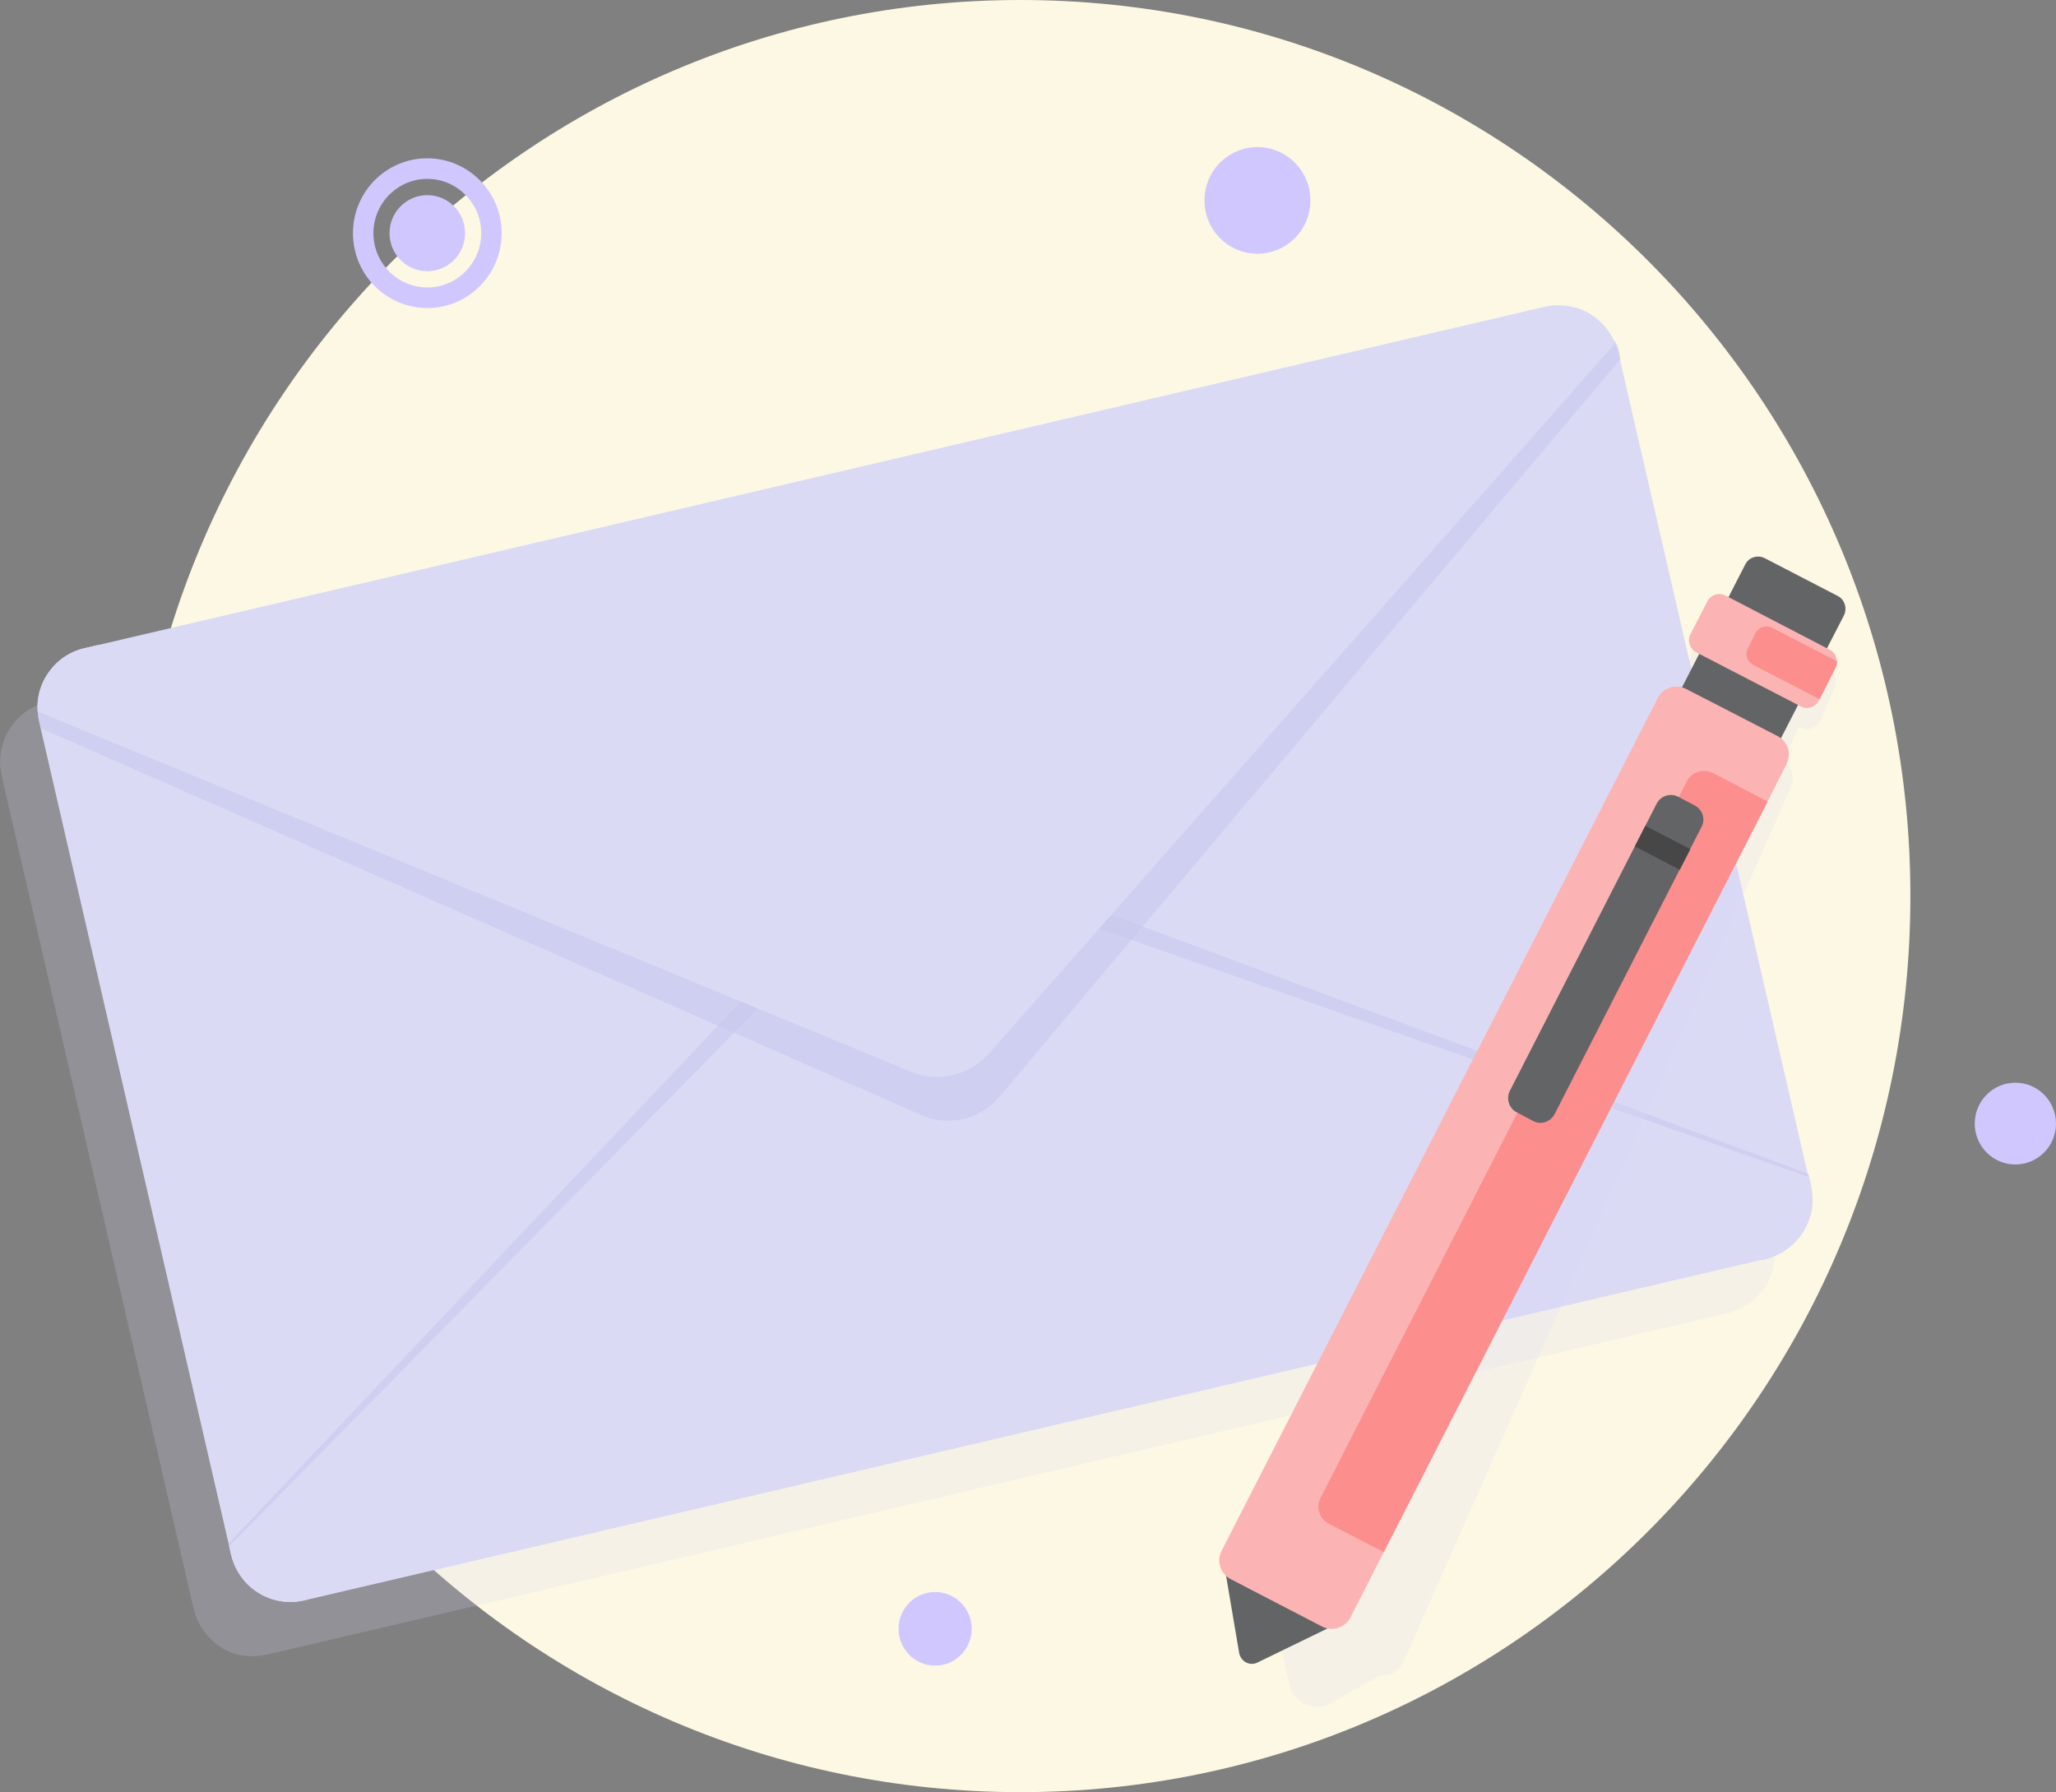 <svg width="78" height="68" viewBox="0 0 78 68" fill="none" xmlns="http://www.w3.org/2000/svg">
<rect x="0" y="0" width="78" height="68" fill="#808080" stroke="none"/>
<path d="M38.712 67.991C57.359 67.991 72.476 52.771 72.476 33.995C72.476 15.22 57.359 0 38.712 0C20.064 0 4.947 15.22 4.947 33.995C4.947 52.771 20.064 67.991 38.712 67.991Z" fill="#FDF8E3"/>
<path opacity="0.2" d="M0.009 29.096L0.117 29.677L7.344 61.023C7.353 61.05 7.362 61.068 7.362 61.096C7.38 61.15 7.389 61.205 7.407 61.259C7.416 61.286 7.434 61.313 7.443 61.35C7.461 61.404 7.479 61.45 7.506 61.495C7.515 61.522 7.533 61.54 7.542 61.567C7.569 61.622 7.596 61.676 7.632 61.722C7.641 61.74 7.65 61.758 7.668 61.776C7.704 61.831 7.741 61.885 7.786 61.939C7.795 61.949 7.795 61.949 7.795 61.958C7.813 61.976 7.831 62.003 7.849 62.021C7.858 62.03 7.867 62.048 7.876 62.057C7.894 62.085 7.921 62.103 7.939 62.13C7.948 62.139 7.957 62.139 7.957 62.148C8.038 62.23 8.119 62.302 8.2 62.366C8.227 62.384 8.245 62.402 8.272 62.42C8.281 62.429 8.299 62.438 8.308 62.447C8.362 62.484 8.416 62.511 8.47 62.547C8.488 62.556 8.515 62.575 8.534 62.584C8.606 62.62 8.687 62.656 8.768 62.692C8.786 62.702 8.804 62.702 8.822 62.711C8.885 62.729 8.948 62.756 9.011 62.765C9.038 62.774 9.065 62.774 9.101 62.783C9.164 62.801 9.227 62.81 9.299 62.819C9.317 62.819 9.326 62.828 9.345 62.828C9.354 62.828 9.372 62.828 9.381 62.828C9.498 62.838 9.615 62.838 9.732 62.828C9.759 62.828 9.786 62.828 9.813 62.819C9.903 62.81 9.993 62.801 10.083 62.774C10.092 62.774 10.101 62.774 10.11 62.774L10.237 62.747L65.439 49.846L65.565 49.818C65.601 49.809 65.646 49.8 65.682 49.782C65.709 49.773 65.736 49.764 65.763 49.755C65.772 49.755 65.781 49.746 65.781 49.746H65.79C65.799 49.746 65.808 49.737 65.817 49.737C65.826 49.737 65.835 49.727 65.835 49.727C65.853 49.727 65.862 49.718 65.88 49.709H65.889C65.907 49.7 65.925 49.691 65.943 49.682C65.961 49.673 65.97 49.673 65.988 49.664C66.006 49.655 66.033 49.646 66.051 49.628C66.069 49.619 66.096 49.61 66.114 49.591C66.15 49.573 66.195 49.546 66.231 49.528C66.24 49.528 66.249 49.519 66.249 49.519C66.259 49.519 66.268 49.51 66.277 49.51C66.277 49.51 66.286 49.501 66.295 49.501C66.304 49.492 66.313 49.483 66.322 49.483C66.412 49.419 66.502 49.356 66.583 49.283C66.592 49.274 66.61 49.256 66.619 49.247C66.628 49.238 66.646 49.228 66.655 49.21C66.673 49.192 66.682 49.183 66.7 49.165C66.7 49.156 66.709 49.156 66.709 49.147C66.718 49.129 66.736 49.12 66.745 49.102C66.763 49.083 66.781 49.065 66.79 49.047L66.799 49.038C66.808 49.029 66.817 49.011 66.826 49.002C66.844 48.984 66.853 48.965 66.871 48.947C66.88 48.938 66.88 48.938 66.889 48.929C66.889 48.92 66.898 48.92 66.898 48.911C66.907 48.893 66.925 48.884 66.934 48.866C66.943 48.857 66.952 48.838 66.961 48.829C66.961 48.82 66.97 48.82 66.97 48.811C66.988 48.793 66.998 48.766 67.007 48.748C67.016 48.73 67.034 48.711 67.043 48.693C67.052 48.675 67.061 48.657 67.07 48.639C67.088 48.612 67.097 48.575 67.115 48.548C67.133 48.521 67.142 48.485 67.16 48.457C67.169 48.439 67.178 48.421 67.187 48.394C67.196 48.358 67.214 48.321 67.223 48.294C67.232 48.276 67.232 48.258 67.241 48.24C67.241 48.221 67.25 48.203 67.259 48.185C67.268 48.167 67.268 48.149 67.268 48.131C67.277 48.085 67.286 48.04 67.295 48.004C67.295 47.995 67.304 47.977 67.304 47.967V47.958C67.304 47.94 67.313 47.922 67.313 47.904C67.313 47.886 67.322 47.868 67.322 47.84V47.831C67.322 47.822 67.322 47.813 67.322 47.804C67.322 47.777 67.331 47.75 67.331 47.731C67.331 47.722 67.331 47.713 67.331 47.713V47.704C67.331 47.677 67.331 47.65 67.331 47.632C67.331 47.623 67.331 47.605 67.331 47.586C67.331 47.577 67.331 47.568 67.331 47.559C67.331 47.559 67.331 47.559 67.331 47.55C67.331 47.541 67.331 47.532 67.331 47.532V47.523C67.331 47.514 67.331 47.496 67.331 47.487C67.331 47.468 67.331 47.45 67.331 47.432C67.331 47.405 67.331 47.378 67.322 47.35C67.322 47.341 67.322 47.323 67.322 47.314C67.322 47.305 67.322 47.296 67.322 47.287C67.322 47.269 67.313 47.251 67.313 47.233C67.313 47.214 67.313 47.196 67.304 47.178C67.295 47.142 67.295 47.115 67.286 47.078C67.286 47.069 67.286 47.06 67.286 47.06L67.259 46.96L67.232 46.852L67.205 46.743L67.178 46.634L60.05 15.714L60.14 15.605C60.131 15.578 60.113 15.551 60.104 15.523C60.086 15.487 60.077 15.46 60.05 15.424C60.014 15.351 59.978 15.287 59.933 15.224V15.215C59.915 15.188 59.897 15.161 59.879 15.142C59.87 15.124 59.87 15.115 59.861 15.097C59.852 15.07 59.843 15.043 59.825 15.015C59.807 14.979 59.798 14.952 59.78 14.915C59.743 14.852 59.708 14.789 59.671 14.725V14.716C59.644 14.68 59.617 14.634 59.59 14.598C59.491 14.462 59.374 14.344 59.257 14.235C59.23 14.208 59.194 14.181 59.167 14.153C59.095 14.099 59.023 14.044 58.951 13.999C58.923 13.981 58.897 13.972 58.879 13.954C58.842 13.936 58.806 13.918 58.779 13.899C58.77 13.899 58.77 13.89 58.761 13.89L58.626 13.827C58.563 13.8 58.5 13.772 58.428 13.754C58.392 13.745 58.356 13.727 58.311 13.727C58.239 13.709 58.167 13.691 58.094 13.682C58.049 13.673 57.995 13.673 57.941 13.664C57.887 13.654 57.833 13.654 57.779 13.654C57.77 13.654 57.752 13.654 57.743 13.654C57.698 13.654 57.653 13.654 57.608 13.654C57.599 13.654 57.581 13.654 57.572 13.654C57.518 13.654 57.464 13.664 57.419 13.673C57.41 13.673 57.401 13.673 57.392 13.673C57.338 13.682 57.283 13.691 57.229 13.7L56.716 13.818L1.784 26.637C1.298 26.746 0.892 27.009 0.586 27.354L0.496 27.472C0.487 27.472 0.487 27.481 0.487 27.481C0.234 27.808 0.072 28.198 0.027 28.615C0 28.751 0 28.897 0 29.033C0.009 29.051 0.009 29.078 0.009 29.096Z" fill="#DADAF5"/>
<path d="M35.288 37.017C35.225 37.135 35.135 37.243 35.036 37.352L32.558 39.829L31.567 40.827L11.661 60.687L11.535 60.715C11.31 60.769 11.085 60.787 10.859 60.769C10.823 60.769 10.796 60.769 10.769 60.76C10.382 60.724 10.012 60.578 9.706 60.361C9.679 60.343 9.643 60.315 9.616 60.297C9.526 60.234 9.445 60.152 9.363 60.08C9.336 60.052 9.318 60.025 9.291 59.998C9.264 59.971 9.246 59.934 9.219 59.907C9.012 59.644 8.85 59.336 8.769 58.982L1.542 27.627L1.488 27.381C1.461 27.264 1.443 27.155 1.434 27.046C1.434 27.028 1.434 27.009 1.434 26.991C1.425 26.855 1.425 26.71 1.443 26.574C1.488 26.157 1.65 25.767 1.902 25.44C1.902 25.44 1.911 25.431 1.92 25.422L2.01 25.304C2.317 24.959 2.731 24.696 3.209 24.587L3.722 24.469L4.542 24.75L6.462 25.395L31.72 33.959L32.666 34.286L34.477 34.903C34.612 34.948 34.739 35.012 34.847 35.084C35.459 35.511 35.658 36.364 35.288 37.017Z" fill="#DADAF5"/>
<path d="M68.764 45.463C68.764 45.472 68.764 45.482 68.764 45.491C68.764 45.509 68.764 45.518 68.764 45.536C68.764 45.563 68.764 45.581 68.764 45.609C68.764 45.609 68.764 45.618 68.764 45.627C68.764 45.672 68.755 45.718 68.755 45.754V45.763C68.755 45.781 68.746 45.799 68.746 45.826C68.746 45.844 68.746 45.863 68.737 45.881C68.737 45.89 68.737 45.89 68.737 45.899C68.728 45.953 68.719 46.008 68.701 46.062C68.701 46.08 68.692 46.099 68.683 46.117C68.674 46.135 68.674 46.153 68.665 46.171C68.656 46.189 68.656 46.207 68.647 46.225C68.629 46.262 68.62 46.298 68.611 46.334C68.602 46.362 68.593 46.38 68.584 46.398C68.566 46.443 68.538 46.498 68.52 46.534C68.502 46.57 68.484 46.607 68.466 46.634C68.448 46.661 68.43 46.697 68.412 46.724C68.403 46.743 68.394 46.761 68.385 46.77C68.376 46.788 68.367 46.797 68.358 46.806C68.349 46.824 68.34 46.843 68.322 46.852C68.322 46.861 68.313 46.861 68.313 46.87C68.286 46.906 68.259 46.942 68.223 46.979L68.214 46.988C68.187 47.015 68.169 47.042 68.142 47.069C68.133 47.078 68.124 47.087 68.115 47.096C68.106 47.115 68.088 47.124 68.07 47.142C68.061 47.151 68.052 47.16 68.034 47.178C68.016 47.187 68.007 47.205 67.998 47.215C67.908 47.296 67.818 47.378 67.71 47.441C67.701 47.45 67.701 47.45 67.692 47.45C67.682 47.459 67.673 47.459 67.673 47.468C67.655 47.487 67.628 47.505 67.601 47.514C67.556 47.541 67.52 47.559 67.475 47.577C67.448 47.596 67.43 47.605 67.412 47.614C67.394 47.623 67.385 47.623 67.367 47.632C67.349 47.641 67.331 47.65 67.313 47.659H67.304C67.286 47.668 67.277 47.677 67.259 47.677C67.25 47.677 67.241 47.686 67.241 47.686C67.232 47.686 67.214 47.695 67.205 47.704C67.196 47.704 67.187 47.714 67.178 47.714C67.151 47.722 67.124 47.732 67.097 47.741C67.061 47.75 67.016 47.768 66.98 47.777L66.853 47.804L40.289 38.804L38.964 38.35L35.657 37.225C35.522 37.18 35.396 37.117 35.288 37.044C34.666 36.617 34.468 35.765 34.837 35.111C34.9 35.003 34.981 34.885 35.089 34.785L36.441 33.424L37.153 32.716L56.076 13.827L57.518 12.393L58.131 11.776L58.644 11.659C58.698 11.649 58.752 11.64 58.806 11.631C58.816 11.631 58.825 11.631 58.834 11.631C58.888 11.622 58.942 11.613 58.987 11.613C58.996 11.613 59.014 11.613 59.023 11.613C59.068 11.613 59.113 11.613 59.158 11.613C59.167 11.613 59.176 11.613 59.194 11.613C59.248 11.613 59.311 11.613 59.356 11.622C59.41 11.622 59.464 11.631 59.509 11.64C59.581 11.649 59.654 11.668 59.726 11.686C59.762 11.695 59.807 11.704 59.843 11.722C59.906 11.74 59.969 11.767 60.032 11.795L60.176 11.858C60.176 11.858 60.185 11.858 60.194 11.867C60.23 11.885 60.266 11.903 60.302 11.922C60.329 11.94 60.347 11.949 60.374 11.967C60.456 12.012 60.528 12.067 60.591 12.121C60.627 12.148 60.654 12.176 60.681 12.203C60.807 12.312 60.915 12.43 61.014 12.566C61.041 12.602 61.068 12.638 61.095 12.684C61.14 12.747 61.176 12.811 61.203 12.874C61.221 12.911 61.239 12.938 61.248 12.974C61.258 13.001 61.267 13.019 61.285 13.056C61.294 13.074 61.294 13.083 61.303 13.092C61.312 13.101 61.312 13.11 61.321 13.128C61.33 13.155 61.348 13.192 61.357 13.228C61.366 13.255 61.375 13.283 61.384 13.31C61.393 13.346 61.402 13.391 61.411 13.428L61.465 13.673L68.692 45.019C68.701 45.055 68.71 45.091 68.719 45.137C68.719 45.155 68.728 45.173 68.728 45.191C68.728 45.209 68.737 45.227 68.737 45.246C68.737 45.255 68.737 45.264 68.737 45.264C68.737 45.282 68.737 45.291 68.737 45.3C68.737 45.327 68.746 45.355 68.746 45.382C68.746 45.409 68.755 45.436 68.746 45.463V45.472C68.764 45.445 68.764 45.454 68.764 45.463Z" fill="#DADAF5"/>
<path opacity="0.6" d="M68.611 44.538L68.683 44.865C68.98 46.171 68.223 47.459 66.98 47.75L11.534 60.715C10.291 61.005 9.047 60.179 8.741 58.882L8.669 58.555L32.828 32.998C33.576 32.208 34.702 31.936 35.729 32.317L68.611 44.538Z" fill="#C8C8EE"/>
<path d="M68.629 44.656L68.701 44.974C68.99 46.226 68.215 47.469 66.98 47.759L11.535 60.715C10.291 61.005 9.057 60.225 8.768 58.982L8.696 58.664L33.044 33.896C33.801 33.125 34.928 32.861 35.946 33.215L68.629 44.656Z" fill="#DADAF5"/>
<path opacity="0.6" d="M61.474 13.618L61.347 13.773L40.297 38.777L39.351 39.902L37.91 41.617C37.189 42.469 35.981 42.76 34.954 42.306L32.917 41.408L31.575 40.818L1.73 27.708L1.541 27.627L1.487 27.382C1.46 27.264 1.442 27.155 1.433 27.046C1.487 26.647 1.64 26.266 1.874 25.948L1.883 25.939L1.973 25.812C2.28 25.449 2.694 25.186 3.181 25.068L4.541 24.75L57.527 12.366L58.887 12.049C58.941 12.03 58.995 12.021 59.05 12.021C59.059 12.012 59.068 12.012 59.077 12.012C59.131 12.003 59.185 11.994 59.239 11.994C59.248 11.994 59.266 11.994 59.275 11.994C59.32 11.994 59.365 11.994 59.41 11.994C59.419 11.994 59.428 11.994 59.446 11.994C59.5 11.994 59.554 11.994 59.608 12.003C59.662 12.003 59.716 12.012 59.77 12.021C59.843 12.04 59.915 12.049 59.987 12.076C60.023 12.085 60.068 12.094 60.095 12.112C60.158 12.13 60.23 12.158 60.293 12.185L60.437 12.257C60.446 12.257 60.446 12.257 60.455 12.266C60.491 12.285 60.527 12.303 60.563 12.33C60.59 12.339 60.617 12.357 60.636 12.375C60.717 12.421 60.789 12.475 60.861 12.539C60.897 12.566 60.924 12.593 60.96 12.62C61.086 12.738 61.203 12.865 61.302 13.01L61.329 13.056C61.338 13.065 61.338 13.074 61.347 13.092C61.356 13.119 61.374 13.155 61.383 13.192C61.392 13.219 61.401 13.246 61.41 13.274C61.419 13.31 61.428 13.355 61.438 13.391L61.474 13.618Z" fill="#C8C8EE"/>
<path d="M61.303 12.992L38.964 38.332L37.513 39.974C36.792 40.8 35.585 41.081 34.567 40.664L32.548 39.829L1.424 26.991C1.415 26.855 1.415 26.71 1.433 26.574C1.478 26.157 1.64 25.767 1.892 25.44L1.901 25.431L1.992 25.313C2.298 24.968 2.703 24.705 3.19 24.596L58.635 11.631C58.689 11.622 58.743 11.604 58.797 11.604C58.806 11.595 58.816 11.595 58.825 11.604C58.879 11.595 58.933 11.586 58.978 11.586C58.987 11.586 59.005 11.586 59.014 11.586C59.059 11.586 59.104 11.586 59.149 11.586C59.158 11.586 59.176 11.586 59.185 11.586C59.239 11.586 59.293 11.586 59.347 11.595C59.401 11.595 59.455 11.604 59.5 11.613C59.572 11.622 59.645 11.64 59.717 11.659C59.753 11.668 59.798 11.677 59.834 11.686C59.897 11.704 59.969 11.731 60.032 11.758L60.167 11.822C60.176 11.822 60.176 11.831 60.185 11.831C60.221 11.849 60.257 11.867 60.284 11.885C60.311 11.894 60.338 11.913 60.356 11.931C60.428 11.976 60.51 12.03 60.573 12.085C60.6 12.112 60.636 12.139 60.663 12.167C60.789 12.275 60.897 12.393 60.996 12.53C61.023 12.566 61.05 12.602 61.077 12.647C61.077 12.647 61.077 12.647 61.077 12.656C61.122 12.72 61.158 12.784 61.185 12.847C61.203 12.883 61.221 12.911 61.23 12.947C61.276 12.947 61.285 12.965 61.303 12.992Z" fill="#DADAF5"/>
<path opacity="0.2" d="M69.358 25.395L69.232 25.34C69.583 24.315 69.106 23.163 68.105 22.709C67.105 22.264 65.934 22.673 65.411 23.616L65.285 23.562C65.033 23.453 64.726 23.571 64.609 23.825L64.041 25.104C63.933 25.358 64.05 25.667 64.303 25.785L64.42 25.839L63.843 27.146C63.483 27.055 63.104 27.236 62.942 27.59L48.209 60.842C48.065 61.168 48.164 61.549 48.425 61.767L48.921 63.917C49.083 64.616 49.858 64.961 50.48 64.616L52.39 63.545C52.733 63.591 53.084 63.418 53.228 63.083L54.355 60.533L67.312 31.292L67.943 29.849C68.105 29.495 67.979 29.078 67.673 28.869L68.25 27.563L68.367 27.617C68.628 27.735 68.925 27.608 69.043 27.354L69.07 27.309L69.61 26.084C69.646 26.002 69.655 25.921 69.655 25.848C69.637 25.64 69.538 25.476 69.358 25.395Z" fill="#DADAF5"/>
<path d="M47.705 63.073L50.895 61.522L46.416 59.199L47.011 62.711C47.074 63.037 47.416 63.219 47.705 63.073Z" fill="#636466"/>
<path d="M67.069 28.479L63.725 26.746C63.617 26.692 63.572 26.556 63.626 26.438L64.753 24.242C64.807 24.133 64.942 24.088 65.059 24.142L68.402 25.875C68.51 25.93 68.555 26.066 68.501 26.184L67.375 28.379C67.312 28.497 67.177 28.534 67.069 28.479Z" fill="#636466"/>
<path d="M67.51 26.91L64.744 25.476C64.473 25.34 64.374 25.004 64.509 24.732L66.212 21.412C66.348 21.139 66.681 21.04 66.951 21.176L69.718 22.609C69.988 22.745 70.087 23.081 69.952 23.353L68.24 26.674C68.105 26.946 67.771 27.055 67.51 26.91Z" fill="#636466"/>
<path d="M50.164 61.712L46.686 59.907C46.298 59.698 46.145 59.227 46.343 58.837L62.897 26.474C63.095 26.084 63.564 25.939 63.951 26.129L67.439 27.926C67.826 28.125 67.979 28.606 67.772 28.996L67.06 30.403L52.498 58.882L51.237 61.359C51.029 61.749 50.552 61.912 50.164 61.712Z" fill="#FCB3B3"/>
<path d="M52.498 58.882L50.408 57.802C50.056 57.621 49.912 57.185 50.101 56.822L63.996 29.64C64.177 29.287 64.609 29.142 64.979 29.323L67.06 30.412L52.498 58.882Z" fill="#FC8E8E"/>
<path d="M64.555 31.364L58.977 42.27C58.824 42.56 58.464 42.687 58.175 42.533L57.536 42.197C57.247 42.043 57.13 41.68 57.283 41.381L62.852 30.484C63.005 30.194 63.366 30.076 63.654 30.221L64.294 30.557C64.591 30.711 64.709 31.074 64.555 31.364Z" fill="#636466"/>
<path d="M62.422 31.33L62.022 32.112L63.728 32.996L64.128 32.214L62.422 31.33Z" fill="#474747"/>
<path d="M68.321 26.801L64.356 24.75C64.104 24.623 64.005 24.306 64.131 24.061L64.771 22.818C64.897 22.564 65.212 22.464 65.456 22.591L69.42 24.651C69.592 24.741 69.691 24.914 69.691 25.104C69.691 25.177 69.682 25.258 69.637 25.34L69.033 26.529L69.006 26.574C68.88 26.828 68.573 26.937 68.321 26.801Z" fill="#FCB3B3"/>
<path d="M69.034 26.529L66.51 25.222C66.285 25.104 66.186 24.832 66.312 24.596L66.601 24.015C66.727 23.789 67.006 23.698 67.231 23.816L69.691 25.086C69.691 25.159 69.682 25.24 69.637 25.322L69.034 26.529Z" fill="#FC8E8E"/>
<path d="M77.548 43.724C78.15 43.118 78.15 42.136 77.548 41.53C76.946 40.924 75.971 40.924 75.369 41.53C74.767 42.136 74.767 43.118 75.369 43.724C75.971 44.33 76.946 44.33 77.548 43.724Z" fill="#D1C7FF"/>
<path d="M35.477 63.191C36.243 63.191 36.864 62.566 36.864 61.794C36.864 61.023 36.243 60.397 35.477 60.397C34.71 60.397 34.089 61.023 34.089 61.794C34.089 62.566 34.71 63.191 35.477 63.191Z" fill="#D1C7FF"/>
<path d="M47.705 9.626C48.815 9.626 49.714 8.72 49.714 7.603C49.714 6.486 48.815 5.58 47.705 5.58C46.595 5.58 45.695 6.486 45.695 7.603C45.695 8.72 46.595 9.626 47.705 9.626Z" fill="#D1C7FF"/>
<path d="M16.211 11.686C14.652 11.686 13.391 10.415 13.391 8.846C13.391 7.276 14.652 6.006 16.211 6.006C17.77 6.006 19.032 7.285 19.032 8.846C19.032 10.415 17.77 11.686 16.211 11.686ZM16.211 6.786C15.085 6.786 14.166 7.712 14.166 8.846C14.166 9.98 15.085 10.905 16.211 10.905C17.337 10.905 18.257 9.98 18.257 8.846C18.257 7.712 17.337 6.786 16.211 6.786Z" fill="#D1C7FF"/>
<path d="M16.211 10.289C17.002 10.289 17.644 9.643 17.644 8.846C17.644 8.049 17.002 7.404 16.211 7.404C15.42 7.404 14.778 8.049 14.778 8.846C14.778 9.643 15.42 10.289 16.211 10.289Z" fill="#D1C7FF"/>
</svg>
